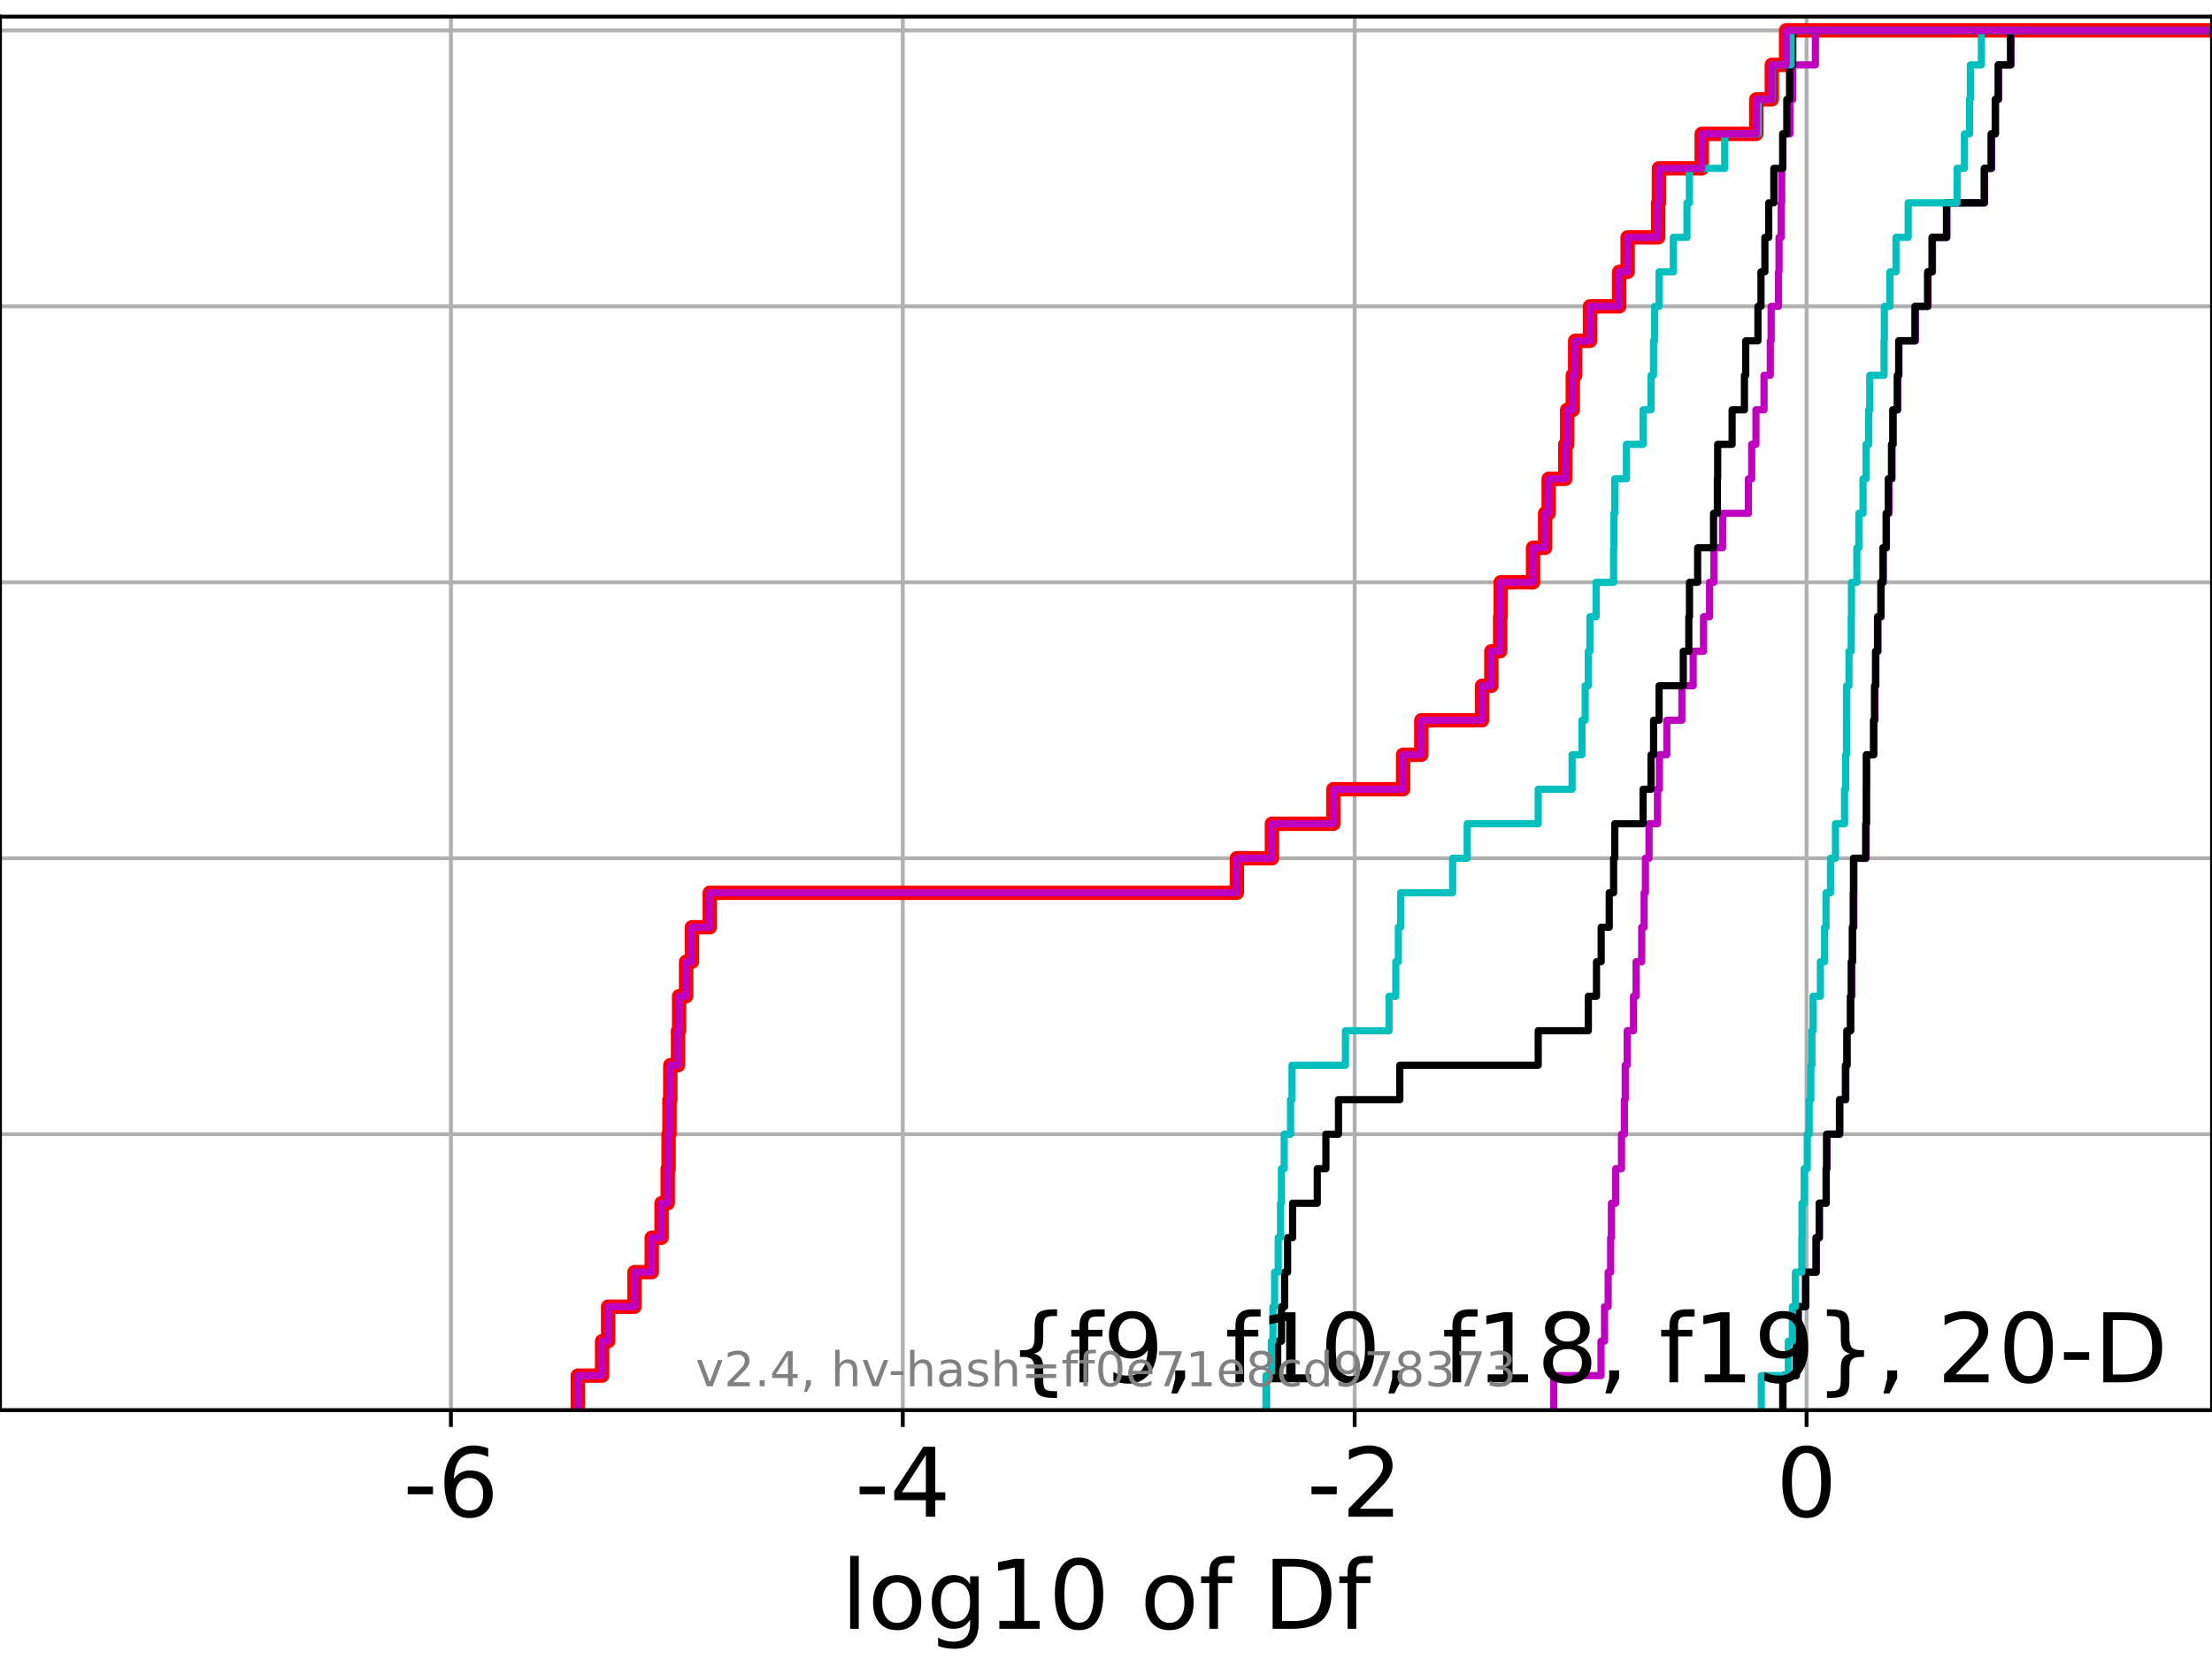 <?xml version="1.0" encoding="utf-8" standalone="no"?>
<!DOCTYPE svg PUBLIC "-//W3C//DTD SVG 1.1//EN"
  "http://www.w3.org/Graphics/SVG/1.1/DTD/svg11.dtd">
<!-- Created with matplotlib (https://matplotlib.org/) -->
<svg height="345.6pt" version="1.1" viewBox="0 0 460.8 345.6" width="460.8pt" xmlns="http://www.w3.org/2000/svg" xmlns:xlink="http://www.w3.org/1999/xlink">
 <defs>
  <style type="text/css">*{stroke-linecap:butt;stroke-linejoin:round;}</style>
 </defs>
 <g id="figure_1">
  <g id="patch_1">
   <path d="M 0 345.6 
L 460.8 345.6 
L 460.8 0 
L 0 0 
z
" style="fill:#ffffff;"/>
  </g>
  <g id="axes_1">
   <g id="patch_2">
    <path d="M 0 293.76 
L 460.8 293.76 
L 460.8 3.456 
L 0 3.456 
z
" style="fill:#ffffff;"/>
   </g>
   <g id="matplotlib.axis_1">
    <g id="xtick_1">
     <g id="line2d_1">
      <path clip-path="url(#p74c50ebe14)" d="M 93.932 293.76 
L 93.932 3.456 
" style="fill:none;stroke:#b0b0b0;stroke-linecap:square;stroke-width:0.8;"/>
     </g>
     <g id="line2d_2">
      <defs>
       <path d="M 0 0 
L 0 3.5 
" id="mac677f02ab" style="stroke:#000000;stroke-width:0.8;"/>
      </defs>
      <g>
       <use style="stroke:#000000;stroke-width:0.8;" x="93.932" xlink:href="#mac677f02ab" y="293.76"/>
      </g>
     </g>
     <g id="text_1">
      <!-- -6 -->
      <g transform="translate(83.962 315.957)scale(0.2 -0.2)">
       <defs>
        <path d="M 4.891 31.391 
L 31.203 31.391 
L 31.203 23.391 
L 4.891 23.391 
z
" id="DejaVuSans-45"/>
        <path d="M 33.016 40.375 
Q 26.375 40.375 22.484 35.828 
Q 18.609 31.297 18.609 23.391 
Q 18.609 15.531 22.484 10.953 
Q 26.375 6.391 33.016 6.391 
Q 39.656 6.391 43.531 10.953 
Q 47.406 15.531 47.406 23.391 
Q 47.406 31.297 43.531 35.828 
Q 39.656 40.375 33.016 40.375 
z
M 52.594 71.297 
L 52.594 62.312 
Q 48.875 64.062 45.094 64.984 
Q 41.312 65.922 37.594 65.922 
Q 27.828 65.922 22.672 59.328 
Q 17.531 52.734 16.797 39.406 
Q 19.672 43.656 24.016 45.922 
Q 28.375 48.188 33.594 48.188 
Q 44.578 48.188 50.953 41.516 
Q 57.328 34.859 57.328 23.391 
Q 57.328 12.156 50.688 5.359 
Q 44.047 -1.422 33.016 -1.422 
Q 20.359 -1.422 13.672 8.266 
Q 6.984 17.969 6.984 36.375 
Q 6.984 53.656 15.188 63.938 
Q 23.391 74.219 37.203 74.219 
Q 40.922 74.219 44.703 73.484 
Q 48.484 72.75 52.594 71.297 
z
" id="DejaVuSans-54"/>
       </defs>
       <use xlink:href="#DejaVuSans-45"/>
       <use x="36.084" xlink:href="#DejaVuSans-54"/>
      </g>
     </g>
    </g>
    <g id="xtick_2">
     <g id="line2d_3">
      <path clip-path="url(#p74c50ebe14)" d="M 188.067 293.76 
L 188.067 3.456 
" style="fill:none;stroke:#b0b0b0;stroke-linecap:square;stroke-width:0.8;"/>
     </g>
     <g id="line2d_4">
      <g>
       <use style="stroke:#000000;stroke-width:0.8;" x="188.067" xlink:href="#mac677f02ab" y="293.76"/>
      </g>
     </g>
     <g id="text_2">
      <!-- -4 -->
      <g transform="translate(178.097 315.957)scale(0.2 -0.2)">
       <defs>
        <path d="M 37.797 64.312 
L 12.891 25.391 
L 37.797 25.391 
z
M 35.203 72.906 
L 47.609 72.906 
L 47.609 25.391 
L 58.016 25.391 
L 58.016 17.188 
L 47.609 17.188 
L 47.609 0 
L 37.797 0 
L 37.797 17.188 
L 4.891 17.188 
L 4.891 26.703 
z
" id="DejaVuSans-52"/>
       </defs>
       <use xlink:href="#DejaVuSans-45"/>
       <use x="36.084" xlink:href="#DejaVuSans-52"/>
      </g>
     </g>
    </g>
    <g id="xtick_3">
     <g id="line2d_5">
      <path clip-path="url(#p74c50ebe14)" d="M 282.202 293.76 
L 282.202 3.456 
" style="fill:none;stroke:#b0b0b0;stroke-linecap:square;stroke-width:0.8;"/>
     </g>
     <g id="line2d_6">
      <g>
       <use style="stroke:#000000;stroke-width:0.8;" x="282.202" xlink:href="#mac677f02ab" y="293.76"/>
      </g>
     </g>
     <g id="text_3">
      <!-- -2 -->
      <g transform="translate(272.232 315.957)scale(0.2 -0.2)">
       <defs>
        <path d="M 19.188 8.297 
L 53.609 8.297 
L 53.609 0 
L 7.328 0 
L 7.328 8.297 
Q 12.938 14.109 22.625 23.891 
Q 32.328 33.688 34.812 36.531 
Q 39.547 41.844 41.422 45.531 
Q 43.312 49.219 43.312 52.781 
Q 43.312 58.594 39.234 62.25 
Q 35.156 65.922 28.609 65.922 
Q 23.969 65.922 18.812 64.312 
Q 13.672 62.703 7.812 59.422 
L 7.812 69.391 
Q 13.766 71.781 18.938 73 
Q 24.125 74.219 28.422 74.219 
Q 39.75 74.219 46.484 68.547 
Q 53.219 62.891 53.219 53.422 
Q 53.219 48.922 51.531 44.891 
Q 49.859 40.875 45.406 35.406 
Q 44.188 33.984 37.641 27.219 
Q 31.109 20.453 19.188 8.297 
z
" id="DejaVuSans-50"/>
       </defs>
       <use xlink:href="#DejaVuSans-45"/>
       <use x="36.084" xlink:href="#DejaVuSans-50"/>
      </g>
     </g>
    </g>
    <g id="xtick_4">
     <g id="line2d_7">
      <path clip-path="url(#p74c50ebe14)" d="M 376.338 293.76 
L 376.338 3.456 
" style="fill:none;stroke:#b0b0b0;stroke-linecap:square;stroke-width:0.8;"/>
     </g>
     <g id="line2d_8">
      <g>
       <use style="stroke:#000000;stroke-width:0.8;" x="376.338" xlink:href="#mac677f02ab" y="293.76"/>
      </g>
     </g>
     <g id="text_4">
      <!-- 0 -->
      <g transform="translate(369.975 315.957)scale(0.2 -0.2)">
       <defs>
        <path d="M 31.781 66.406 
Q 24.172 66.406 20.328 58.906 
Q 16.5 51.422 16.5 36.375 
Q 16.5 21.391 20.328 13.891 
Q 24.172 6.391 31.781 6.391 
Q 39.453 6.391 43.281 13.891 
Q 47.125 21.391 47.125 36.375 
Q 47.125 51.422 43.281 58.906 
Q 39.453 66.406 31.781 66.406 
z
M 31.781 74.219 
Q 44.047 74.219 50.516 64.516 
Q 56.984 54.828 56.984 36.375 
Q 56.984 17.969 50.516 8.266 
Q 44.047 -1.422 31.781 -1.422 
Q 19.531 -1.422 13.062 8.266 
Q 6.594 17.969 6.594 36.375 
Q 6.594 54.828 13.062 64.516 
Q 19.531 74.219 31.781 74.219 
z
" id="DejaVuSans-48"/>
       </defs>
       <use xlink:href="#DejaVuSans-48"/>
      </g>
     </g>
    </g>
    <g id="text_5">
     <!-- log10 of Df -->
     <g transform="translate(175.214 339.313)scale(0.2 -0.2)">
      <defs>
       <path d="M 9.422 75.984 
L 18.406 75.984 
L 18.406 0 
L 9.422 0 
z
" id="DejaVuSans-108"/>
       <path d="M 30.609 48.391 
Q 23.391 48.391 19.188 42.75 
Q 14.984 37.109 14.984 27.297 
Q 14.984 17.484 19.156 11.844 
Q 23.344 6.203 30.609 6.203 
Q 37.797 6.203 41.984 11.859 
Q 46.188 17.531 46.188 27.297 
Q 46.188 37.016 41.984 42.703 
Q 37.797 48.391 30.609 48.391 
z
M 30.609 56 
Q 42.328 56 49.016 48.375 
Q 55.719 40.766 55.719 27.297 
Q 55.719 13.875 49.016 6.219 
Q 42.328 -1.422 30.609 -1.422 
Q 18.844 -1.422 12.172 6.219 
Q 5.516 13.875 5.516 27.297 
Q 5.516 40.766 12.172 48.375 
Q 18.844 56 30.609 56 
z
" id="DejaVuSans-111"/>
       <path d="M 45.406 27.984 
Q 45.406 37.75 41.375 43.109 
Q 37.359 48.484 30.078 48.484 
Q 22.859 48.484 18.828 43.109 
Q 14.797 37.75 14.797 27.984 
Q 14.797 18.266 18.828 12.891 
Q 22.859 7.516 30.078 7.516 
Q 37.359 7.516 41.375 12.891 
Q 45.406 18.266 45.406 27.984 
z
M 54.391 6.781 
Q 54.391 -7.172 48.188 -13.984 
Q 42 -20.797 29.203 -20.797 
Q 24.469 -20.797 20.266 -20.094 
Q 16.062 -19.391 12.109 -17.922 
L 12.109 -9.188 
Q 16.062 -11.328 19.922 -12.344 
Q 23.781 -13.375 27.781 -13.375 
Q 36.625 -13.375 41.016 -8.766 
Q 45.406 -4.156 45.406 5.172 
L 45.406 9.625 
Q 42.625 4.781 38.281 2.391 
Q 33.938 0 27.875 0 
Q 17.828 0 11.672 7.656 
Q 5.516 15.328 5.516 27.984 
Q 5.516 40.672 11.672 48.328 
Q 17.828 56 27.875 56 
Q 33.938 56 38.281 53.609 
Q 42.625 51.219 45.406 46.391 
L 45.406 54.688 
L 54.391 54.688 
z
" id="DejaVuSans-103"/>
       <path d="M 12.406 8.297 
L 28.516 8.297 
L 28.516 63.922 
L 10.984 60.406 
L 10.984 69.391 
L 28.422 72.906 
L 38.281 72.906 
L 38.281 8.297 
L 54.391 8.297 
L 54.391 0 
L 12.406 0 
z
" id="DejaVuSans-49"/>
       <path id="DejaVuSans-32"/>
       <path d="M 37.109 75.984 
L 37.109 68.5 
L 28.516 68.5 
Q 23.688 68.5 21.797 66.547 
Q 19.922 64.594 19.922 59.516 
L 19.922 54.688 
L 34.719 54.688 
L 34.719 47.703 
L 19.922 47.703 
L 19.922 0 
L 10.891 0 
L 10.891 47.703 
L 2.297 47.703 
L 2.297 54.688 
L 10.891 54.688 
L 10.891 58.5 
Q 10.891 67.625 15.141 71.797 
Q 19.391 75.984 28.609 75.984 
z
" id="DejaVuSans-102"/>
       <path d="M 19.672 64.797 
L 19.672 8.109 
L 31.594 8.109 
Q 46.688 8.109 53.688 14.938 
Q 60.688 21.781 60.688 36.531 
Q 60.688 51.172 53.688 57.984 
Q 46.688 64.797 31.594 64.797 
z
M 9.812 72.906 
L 30.078 72.906 
Q 51.266 72.906 61.172 64.094 
Q 71.094 55.281 71.094 36.531 
Q 71.094 17.672 61.125 8.828 
Q 51.172 0 30.078 0 
L 9.812 0 
z
" id="DejaVuSans-68"/>
      </defs>
      <use xlink:href="#DejaVuSans-108"/>
      <use x="27.783" xlink:href="#DejaVuSans-111"/>
      <use x="88.965" xlink:href="#DejaVuSans-103"/>
      <use x="152.441" xlink:href="#DejaVuSans-49"/>
      <use x="216.064" xlink:href="#DejaVuSans-48"/>
      <use x="279.688" xlink:href="#DejaVuSans-32"/>
      <use x="311.475" xlink:href="#DejaVuSans-111"/>
      <use x="372.656" xlink:href="#DejaVuSans-102"/>
      <use x="407.861" xlink:href="#DejaVuSans-32"/>
      <use x="439.648" xlink:href="#DejaVuSans-68"/>
      <use x="516.65" xlink:href="#DejaVuSans-102"/>
     </g>
    </g>
   </g>
   <g id="matplotlib.axis_2">
    <g id="ytick_1">
     <g id="line2d_9">
      <path clip-path="url(#p74c50ebe14)" d="M 0 293.76 
L 460.8 293.76 
" style="fill:none;stroke:#b0b0b0;stroke-linecap:square;stroke-width:0.8;"/>
     </g>
     <g id="line2d_10">
      <defs>
       <path d="M 0 0 
L -3.5 0 
" id="m81ff6cc3dc" style="stroke:#000000;stroke-width:0.8;"/>
      </defs>
      <g>
       <use style="stroke:#000000;stroke-width:0.8;" x="0" xlink:href="#m81ff6cc3dc" y="293.76"/>
      </g>
     </g>
    </g>
    <g id="ytick_2">
     <g id="line2d_11">
      <path clip-path="url(#p74c50ebe14)" d="M 0 236.274 
L 460.8 236.274 
" style="fill:none;stroke:#b0b0b0;stroke-linecap:square;stroke-width:0.8;"/>
     </g>
     <g id="line2d_12">
      <g>
       <use style="stroke:#000000;stroke-width:0.8;" x="0" xlink:href="#m81ff6cc3dc" y="236.274"/>
      </g>
     </g>
    </g>
    <g id="ytick_3">
     <g id="line2d_13">
      <path clip-path="url(#p74c50ebe14)" d="M 0 178.788 
L 460.8 178.788 
" style="fill:none;stroke:#b0b0b0;stroke-linecap:square;stroke-width:0.8;"/>
     </g>
     <g id="line2d_14">
      <g>
       <use style="stroke:#000000;stroke-width:0.8;" x="0" xlink:href="#m81ff6cc3dc" y="178.788"/>
      </g>
     </g>
    </g>
    <g id="ytick_4">
     <g id="line2d_15">
      <path clip-path="url(#p74c50ebe14)" d="M 0 121.302 
L 460.8 121.302 
" style="fill:none;stroke:#b0b0b0;stroke-linecap:square;stroke-width:0.8;"/>
     </g>
     <g id="line2d_16">
      <g>
       <use style="stroke:#000000;stroke-width:0.8;" x="0" xlink:href="#m81ff6cc3dc" y="121.302"/>
      </g>
     </g>
    </g>
    <g id="ytick_5">
     <g id="line2d_17">
      <path clip-path="url(#p74c50ebe14)" d="M 0 63.816 
L 460.8 63.816 
" style="fill:none;stroke:#b0b0b0;stroke-linecap:square;stroke-width:0.8;"/>
     </g>
     <g id="line2d_18">
      <g>
       <use style="stroke:#000000;stroke-width:0.8;" x="0" xlink:href="#m81ff6cc3dc" y="63.816"/>
      </g>
     </g>
    </g>
    <g id="ytick_6">
     <g id="line2d_19">
      <path clip-path="url(#p74c50ebe14)" d="M 0 6.33 
L 460.8 6.33 
" style="fill:none;stroke:#b0b0b0;stroke-linecap:square;stroke-width:0.8;"/>
     </g>
     <g id="line2d_20">
      <g>
       <use style="stroke:#000000;stroke-width:0.8;" x="0" xlink:href="#m81ff6cc3dc" y="6.33"/>
      </g>
     </g>
    </g>
   </g>
   <g id="line2d_21">
    <path clip-path="url(#p74c50ebe14)" d="M 120.356 293.76 
L 120.356 286.574 
L 125.428 286.574 
L 125.428 279.389 
L 126.678 279.389 
L 126.678 272.203 
L 132.169 272.203 
L 132.169 265.017 
L 135.771 265.017 
L 135.771 257.831 
L 137.818 257.831 
L 137.818 250.646 
L 139.099 250.646 
L 139.099 243.46 
L 139.28 243.46 
L 139.28 236.274 
L 139.459 236.274 
L 139.459 229.088 
L 139.633 229.088 
L 139.633 221.903 
L 141.247 221.903 
L 141.247 214.717 
L 141.468 214.717 
L 141.468 207.531 
L 142.922 207.531 
L 142.922 200.345 
L 144.133 200.345 
L 144.133 193.16 
L 147.852 193.16 
L 147.852 185.974 
L 257.666 185.974 
L 257.666 178.788 
L 264.96 178.788 
L 264.96 171.602 
L 277.761 171.602 
L 277.761 164.417 
L 292.292 164.417 
L 292.292 157.231 
L 296.088 157.231 
L 296.088 150.045 
L 308.732 150.045 
L 308.732 142.859 
L 310.674 142.859 
L 310.674 135.674 
L 312.504 135.674 
L 312.504 128.488 
L 312.615 128.488 
L 312.615 121.302 
L 319.364 121.302 
L 319.364 114.116 
L 321.875 114.116 
L 321.875 106.931 
L 322.619 106.931 
L 322.619 99.745 
L 326.078 99.745 
L 326.078 92.559 
L 326.467 92.559 
L 326.467 85.373 
L 327.643 85.373 
L 327.643 78.188 
L 328.137 78.188 
L 328.137 71.002 
L 331.221 71.002 
L 331.221 63.816 
L 337.308 63.816 
L 337.308 56.63 
L 339.06 56.63 
L 339.06 49.445 
L 345.431 49.445 
L 345.431 42.259 
L 345.582 42.259 
L 345.582 35.073 
L 354.494 35.073 
L 354.494 27.888 
L 365.86 27.888 
L 365.86 20.702 
L 369.095 20.702 
L 369.095 13.516 
L 372.077 13.516 
L 372.077 6.33 
L 372.077 6.33 
L 372.077 6.33 
L 460.8 6.33 
" style="fill:none;stroke:#ff0000;stroke-linecap:square;stroke-width:3;"/>
   </g>
   <g id="line2d_22">
    <path clip-path="url(#p74c50ebe14)" d="M 371.422 293.76 
L 371.422 286.574 
L 374.211 286.574 
L 374.211 279.389 
L 374.586 279.389 
L 374.586 272.203 
L 376.151 272.203 
L 376.151 265.017 
L 378.365 265.017 
L 378.365 257.831 
L 379.012 257.831 
L 379.012 250.646 
L 380.442 250.646 
L 380.442 243.46 
L 380.567 243.46 
L 380.567 236.274 
L 383.282 236.274 
L 383.282 229.088 
L 384.503 229.088 
L 384.503 221.903 
L 384.809 221.903 
L 384.809 214.717 
L 385.531 214.717 
L 385.531 207.531 
L 385.729 207.531 
L 385.729 200.345 
L 385.947 200.345 
L 385.947 193.16 
L 386.175 193.16 
L 386.175 185.974 
L 386.177 185.974 
L 386.177 178.788 
L 388.735 178.788 
L 388.735 171.602 
L 388.82 171.602 
L 388.82 164.417 
L 388.833 164.417 
L 388.833 157.231 
L 390.352 157.231 
L 390.352 150.045 
L 390.573 150.045 
L 390.573 142.859 
L 390.768 142.859 
L 390.768 135.674 
L 391.204 135.674 
L 391.204 128.488 
L 391.856 128.488 
L 391.856 121.302 
L 392.295 121.302 
L 392.295 114.116 
L 392.975 114.116 
L 392.975 106.931 
L 393.483 106.931 
L 393.483 99.745 
L 394.126 99.745 
L 394.126 92.559 
L 394.386 92.559 
L 394.386 85.373 
L 395.315 85.373 
L 395.315 78.188 
L 395.565 78.188 
L 395.565 71.002 
L 398.999 71.002 
L 398.999 63.816 
L 401.632 63.816 
L 401.632 56.63 
L 402.564 56.63 
L 402.564 49.445 
L 405.568 49.445 
L 405.568 42.259 
L 413.423 42.259 
L 413.423 35.073 
L 414.859 35.073 
L 414.859 27.888 
L 415.697 27.888 
L 415.697 20.702 
L 416.327 20.702 
L 416.327 13.516 
L 418.903 13.516 
L 418.903 6.33 
L 418.903 6.33 
L 418.903 6.33 
L 460.8 6.33 
" style="fill:none;stroke:#00bfbf;stroke-linecap:square;stroke-width:1.5;"/>
   </g>
   <g id="line2d_23">
    <path clip-path="url(#p74c50ebe14)" d="M 371.422 293.76 
L 371.422 286.574 
L 374.211 286.574 
L 374.211 279.389 
L 374.586 279.389 
L 374.586 272.203 
L 376.151 272.203 
L 376.151 265.017 
L 378.365 265.017 
L 378.365 257.831 
L 379.012 257.831 
L 379.012 250.646 
L 380.442 250.646 
L 380.442 243.46 
L 380.567 243.46 
L 380.567 236.274 
L 383.282 236.274 
L 383.282 229.088 
L 384.503 229.088 
L 384.503 221.903 
L 384.809 221.903 
L 384.809 214.717 
L 385.531 214.717 
L 385.531 207.531 
L 385.729 207.531 
L 385.729 200.345 
L 385.947 200.345 
L 385.947 193.16 
L 386.175 193.16 
L 386.175 185.974 
L 386.177 185.974 
L 386.177 178.788 
L 388.735 178.788 
L 388.735 171.602 
L 388.82 171.602 
L 388.82 164.417 
L 388.833 164.417 
L 388.833 157.231 
L 390.352 157.231 
L 390.352 150.045 
L 390.573 150.045 
L 390.573 142.859 
L 390.768 142.859 
L 390.768 135.674 
L 391.204 135.674 
L 391.204 128.488 
L 391.856 128.488 
L 391.856 121.302 
L 392.295 121.302 
L 392.295 114.116 
L 392.975 114.116 
L 392.975 106.931 
L 393.483 106.931 
L 393.483 99.745 
L 394.126 99.745 
L 394.126 92.559 
L 394.386 92.559 
L 394.386 85.373 
L 395.315 85.373 
L 395.315 78.188 
L 395.565 78.188 
L 395.565 71.002 
L 398.999 71.002 
L 398.999 63.816 
L 401.632 63.816 
L 401.632 56.63 
L 402.564 56.63 
L 402.564 49.445 
L 405.568 49.445 
L 405.568 42.259 
L 413.423 42.259 
L 413.423 35.073 
L 414.859 35.073 
L 414.859 27.888 
L 415.697 27.888 
L 415.697 20.702 
L 416.327 20.702 
L 416.327 13.516 
L 418.903 13.516 
L 418.903 6.33 
L 418.903 6.33 
L 418.903 6.33 
L 460.8 6.33 
" style="fill:none;stroke:#bf00bf;stroke-linecap:square;stroke-width:1.5;"/>
   </g>
   <g id="line2d_24">
    <path clip-path="url(#p74c50ebe14)" d="M 371.377 293.76 
L 371.377 286.574 
L 374.175 286.574 
L 374.175 279.389 
L 374.576 279.389 
L 374.576 272.203 
L 376.149 272.203 
L 376.149 265.017 
L 378.319 265.017 
L 378.319 257.831 
L 378.972 257.831 
L 378.972 250.646 
L 380.406 250.646 
L 380.406 243.46 
L 380.533 243.46 
L 380.533 236.274 
L 383.195 236.274 
L 383.195 229.088 
L 384.434 229.088 
L 384.434 221.903 
L 384.734 221.903 
L 384.734 214.717 
L 385.496 214.717 
L 385.496 207.531 
L 385.662 207.531 
L 385.662 200.345 
L 385.879 200.345 
L 385.879 193.16 
L 386.07 193.16 
L 386.07 185.974 
L 386.115 185.974 
L 386.115 178.788 
L 388.658 178.788 
L 388.658 171.602 
L 388.785 171.602 
L 388.785 164.417 
L 388.799 164.417 
L 388.799 157.231 
L 390.303 157.231 
L 390.303 150.045 
L 390.503 150.045 
L 390.503 142.859 
L 390.704 142.859 
L 390.704 135.674 
L 391.125 135.674 
L 391.125 128.488 
L 391.827 128.488 
L 391.827 121.302 
L 392.265 121.302 
L 392.265 114.116 
L 392.916 114.116 
L 392.916 106.931 
L 393.369 106.931 
L 393.369 99.745 
L 394.027 99.745 
L 394.027 92.559 
L 394.311 92.559 
L 394.311 85.373 
L 395.244 85.373 
L 395.244 78.188 
L 395.532 78.188 
L 395.532 71.002 
L 398.93 71.002 
L 398.93 63.816 
L 401.557 63.816 
L 401.557 56.63 
L 402.474 56.63 
L 402.474 49.445 
L 405.486 49.445 
L 405.486 42.259 
L 413.357 42.259 
L 413.357 35.073 
L 414.8 35.073 
L 414.8 27.888 
L 415.642 27.888 
L 415.642 20.702 
L 416.263 20.702 
L 416.263 13.516 
L 418.836 13.516 
L 418.836 6.33 
L 418.836 6.33 
L 418.836 6.33 
L 460.8 6.33 
" style="fill:none;stroke:#000000;stroke-linecap:square;stroke-width:1.5;"/>
   </g>
   <g id="line2d_25">
    <path clip-path="url(#p74c50ebe14)" d="M 366.909 293.76 
L 366.909 286.574 
L 372.533 286.574 
L 372.533 279.389 
L 373.385 279.389 
L 373.385 272.203 
L 374.019 272.203 
L 374.019 265.017 
L 375.359 265.017 
L 375.359 257.831 
L 375.398 257.831 
L 375.398 250.646 
L 375.85 250.646 
L 375.85 243.46 
L 376.481 243.46 
L 376.481 236.274 
L 376.88 236.274 
L 376.88 229.088 
L 377.226 229.088 
L 377.226 221.903 
L 377.462 221.903 
L 377.462 214.717 
L 377.689 214.717 
L 377.689 207.531 
L 379.22 207.531 
L 379.22 200.345 
L 380.099 200.345 
L 380.099 193.16 
L 380.4 193.16 
L 380.4 185.974 
L 381.335 185.974 
L 381.335 178.788 
L 382.359 178.788 
L 382.359 171.602 
L 384.251 171.602 
L 384.251 164.417 
L 384.479 164.417 
L 384.479 157.231 
L 384.664 157.231 
L 384.664 150.045 
L 384.668 150.045 
L 384.668 142.859 
L 385.176 142.859 
L 385.176 135.674 
L 385.647 135.674 
L 385.647 128.488 
L 385.695 128.488 
L 385.695 121.302 
L 386.823 121.302 
L 386.823 114.116 
L 387.229 114.116 
L 387.229 106.931 
L 388.107 106.931 
L 388.107 99.745 
L 388.724 99.745 
L 388.724 92.559 
L 389.298 92.559 
L 389.298 85.373 
L 389.502 85.373 
L 389.502 78.188 
L 392.481 78.188 
L 392.481 71.002 
L 392.543 71.002 
L 392.543 63.816 
L 393.721 63.816 
L 393.721 56.63 
L 394.969 56.63 
L 394.969 49.445 
L 397.513 49.445 
L 397.513 42.259 
L 407.692 42.259 
L 407.692 35.073 
L 409.231 35.073 
L 409.231 27.888 
L 410.284 27.888 
L 410.284 20.702 
L 410.464 20.702 
L 410.464 13.516 
L 412.76 13.516 
L 412.76 6.33 
L 412.76 6.33 
L 412.76 6.33 
L 460.8 6.33 
" style="fill:none;stroke:#00bfbf;stroke-linecap:square;stroke-width:1.5;"/>
   </g>
   <g id="line2d_26">
    <path clip-path="url(#p74c50ebe14)" d="M 323.676 293.76 
L 323.676 286.574 
L 333.523 286.574 
L 333.523 279.389 
L 334.254 279.389 
L 334.254 272.203 
L 335.007 272.203 
L 335.007 265.017 
L 335.53 265.017 
L 335.53 257.831 
L 335.682 257.831 
L 335.682 250.646 
L 336.584 250.646 
L 336.584 243.46 
L 337.788 243.46 
L 337.788 236.274 
L 338.39 236.274 
L 338.39 229.088 
L 338.564 229.088 
L 338.564 221.903 
L 338.976 221.903 
L 338.976 214.717 
L 340.287 214.717 
L 340.287 207.531 
L 340.831 207.531 
L 340.831 200.345 
L 341.995 200.345 
L 341.995 193.16 
L 342.505 193.16 
L 342.505 185.974 
L 342.77 185.974 
L 342.77 178.788 
L 343.524 178.788 
L 343.524 171.602 
L 345.282 171.602 
L 345.282 164.417 
L 345.675 164.417 
L 345.675 157.231 
L 347.229 157.231 
L 347.229 150.045 
L 350.363 150.045 
L 350.363 142.859 
L 352.716 142.859 
L 352.716 135.674 
L 354.87 135.674 
L 354.87 128.488 
L 356.133 128.488 
L 356.133 121.302 
L 357.043 121.302 
L 357.043 114.116 
L 358.843 114.116 
L 358.843 106.931 
L 364.23 106.931 
L 364.23 99.745 
L 364.906 99.745 
L 364.906 92.559 
L 365.796 92.559 
L 365.796 85.373 
L 367.483 85.373 
L 367.483 78.188 
L 368.788 78.188 
L 368.788 71.002 
L 368.963 71.002 
L 368.963 63.816 
L 370.492 63.816 
L 370.492 56.63 
L 370.61 56.63 
L 370.61 49.445 
L 371.054 49.445 
L 371.054 42.259 
L 371.163 42.259 
L 371.163 35.073 
L 371.411 35.073 
L 371.411 27.888 
L 372.889 27.888 
L 372.889 20.702 
L 373.467 20.702 
L 373.467 13.516 
L 378.18 13.516 
L 378.18 6.33 
L 378.18 6.33 
L 378.18 6.33 
L 460.8 6.33 
" style="fill:none;stroke:#bf00bf;stroke-linecap:square;stroke-width:1.5;"/>
   </g>
   <g id="line2d_27">
    <path clip-path="url(#p74c50ebe14)" d="M 263.792 293.76 
L 263.792 286.574 
L 266.166 286.574 
L 266.166 279.389 
L 266.959 279.389 
L 266.959 272.203 
L 267.614 272.203 
L 267.614 265.017 
L 268.228 265.017 
L 268.228 257.831 
L 269.273 257.831 
L 269.273 250.646 
L 274.413 250.646 
L 274.413 243.46 
L 276.21 243.46 
L 276.21 236.274 
L 278.832 236.274 
L 278.832 229.088 
L 291.604 229.088 
L 291.604 221.903 
L 320.438 221.903 
L 320.438 214.717 
L 330.883 214.717 
L 330.883 207.531 
L 332.578 207.531 
L 332.578 200.345 
L 333.554 200.345 
L 333.554 193.16 
L 335.231 193.16 
L 335.231 185.974 
L 336.141 185.974 
L 336.141 178.788 
L 336.393 178.788 
L 336.393 171.602 
L 342.289 171.602 
L 342.289 164.417 
L 343.943 164.417 
L 343.943 157.231 
L 344.471 157.231 
L 344.471 150.045 
L 345.622 150.045 
L 345.622 142.859 
L 350.658 142.859 
L 350.658 135.674 
L 351.809 135.674 
L 351.809 128.488 
L 351.952 128.488 
L 351.952 121.302 
L 353.65 121.302 
L 353.65 114.116 
L 356.964 114.116 
L 356.964 106.931 
L 357.759 106.931 
L 357.759 99.745 
L 357.82 99.745 
L 357.82 92.559 
L 360.829 92.559 
L 360.829 85.373 
L 363.397 85.373 
L 363.397 78.188 
L 363.667 78.188 
L 363.667 71.002 
L 366.214 71.002 
L 366.214 63.816 
L 366.847 63.816 
L 366.847 56.63 
L 367.661 56.63 
L 367.661 49.445 
L 368.461 49.445 
L 368.461 42.259 
L 369.523 42.259 
L 369.523 35.073 
L 371.362 35.073 
L 371.362 27.888 
L 372.224 27.888 
L 372.224 20.702 
L 372.804 20.702 
L 372.804 13.516 
L 373.465 13.516 
L 373.465 6.33 
L 373.465 6.33 
L 373.465 6.33 
L 460.8 6.33 
" style="fill:none;stroke:#000000;stroke-linecap:square;stroke-width:1.5;"/>
   </g>
   <g id="line2d_28">
    <path clip-path="url(#p74c50ebe14)" d="M 263.719 293.76 
L 263.719 286.574 
L 264.844 286.574 
L 264.844 279.389 
L 265.181 279.389 
L 265.181 272.203 
L 265.528 272.203 
L 265.528 265.017 
L 266.281 265.017 
L 266.281 257.831 
L 266.759 257.831 
L 266.759 250.646 
L 266.941 250.646 
L 266.941 243.46 
L 267.521 243.46 
L 267.521 236.274 
L 268.847 236.274 
L 268.847 229.088 
L 269.155 229.088 
L 269.155 221.903 
L 280.288 221.903 
L 280.288 214.717 
L 289.36 214.717 
L 289.36 207.531 
L 290.769 207.531 
L 290.769 200.345 
L 291.306 200.345 
L 291.306 193.16 
L 291.783 193.16 
L 291.783 185.974 
L 302.618 185.974 
L 302.618 178.788 
L 305.645 178.788 
L 305.645 171.602 
L 320.438 171.602 
L 320.438 164.417 
L 327.496 164.417 
L 327.496 157.231 
L 329.553 157.231 
L 329.553 150.045 
L 330.218 150.045 
L 330.218 142.859 
L 330.87 142.859 
L 330.87 135.674 
L 331.202 135.674 
L 331.202 128.488 
L 332.495 128.488 
L 332.495 121.302 
L 336.141 121.302 
L 336.141 114.116 
L 336.22 114.116 
L 336.22 106.931 
L 336.393 106.931 
L 336.393 99.745 
L 338.818 99.745 
L 338.818 92.559 
L 342.286 92.559 
L 342.286 85.373 
L 343.943 85.373 
L 343.943 78.188 
L 344.46 78.188 
L 344.46 71.002 
L 344.701 71.002 
L 344.701 63.816 
L 345.619 63.816 
L 345.619 56.63 
L 348.575 56.63 
L 348.575 49.445 
L 351.424 49.445 
L 351.424 42.259 
L 351.927 42.259 
L 351.927 35.073 
L 359.293 35.073 
L 359.293 27.888 
L 366.246 27.888 
L 366.246 20.702 
L 369.177 20.702 
L 369.177 13.516 
L 373.131 13.516 
L 373.131 6.33 
L 373.131 6.33 
L 373.131 6.33 
L 460.8 6.33 
" style="fill:none;stroke:#00bfbf;stroke-linecap:square;stroke-width:1.5;"/>
   </g>
   <g id="line2d_29">
    <path clip-path="url(#p74c50ebe14)" d="M 120.356 293.76 
L 120.356 286.574 
L 125.428 286.574 
L 125.428 279.389 
L 126.678 279.389 
L 126.678 272.203 
L 132.169 272.203 
L 132.169 265.017 
L 135.771 265.017 
L 135.771 257.831 
L 137.818 257.831 
L 137.818 250.646 
L 139.099 250.646 
L 139.099 243.46 
L 139.28 243.46 
L 139.28 236.274 
L 139.459 236.274 
L 139.459 229.088 
L 139.633 229.088 
L 139.633 221.903 
L 141.247 221.903 
L 141.247 214.717 
L 141.468 214.717 
L 141.468 207.531 
L 142.922 207.531 
L 142.922 200.345 
L 144.133 200.345 
L 144.133 193.16 
L 147.852 193.16 
L 147.852 185.974 
L 257.666 185.974 
L 257.666 178.788 
L 264.96 178.788 
L 264.96 171.602 
L 277.761 171.602 
L 277.761 164.417 
L 292.292 164.417 
L 292.292 157.231 
L 296.088 157.231 
L 296.088 150.045 
L 308.732 150.045 
L 308.732 142.859 
L 310.674 142.859 
L 310.674 135.674 
L 312.504 135.674 
L 312.504 128.488 
L 312.615 128.488 
L 312.615 121.302 
L 319.364 121.302 
L 319.364 114.116 
L 321.875 114.116 
L 321.875 106.931 
L 322.619 106.931 
L 322.619 99.745 
L 326.078 99.745 
L 326.078 92.559 
L 326.467 92.559 
L 326.467 85.373 
L 327.643 85.373 
L 327.643 78.188 
L 328.137 78.188 
L 328.137 71.002 
L 331.221 71.002 
L 331.221 63.816 
L 337.308 63.816 
L 337.308 56.63 
L 339.06 56.63 
L 339.06 49.445 
L 345.431 49.445 
L 345.431 42.259 
L 345.582 42.259 
L 345.582 35.073 
L 354.494 35.073 
L 354.494 27.888 
L 365.86 27.888 
L 365.86 20.702 
L 369.095 20.702 
L 369.095 13.516 
L 372.077 13.516 
L 372.077 6.33 
L 372.077 6.33 
L 372.077 6.33 
L 460.8 6.33 
" style="fill:none;stroke:#bf00bf;stroke-linecap:square;stroke-width:1.5;"/>
   </g>
   <g id="patch_3">
    <path d="M 0 293.76 
L 0 3.456 
" style="fill:none;stroke:#000000;stroke-linecap:square;stroke-linejoin:miter;stroke-width:0.8;"/>
   </g>
   <g id="patch_4">
    <path d="M 460.8 293.76 
L 460.8 3.456 
" style="fill:none;stroke:#000000;stroke-linecap:square;stroke-linejoin:miter;stroke-width:0.8;"/>
   </g>
   <g id="patch_5">
    <path d="M -0 293.76 
L 460.8 293.76 
" style="fill:none;stroke:#000000;stroke-linecap:square;stroke-linejoin:miter;stroke-width:0.8;"/>
   </g>
   <g id="patch_6">
    <path d="M -0 3.456 
L 460.8 3.456 
" style="fill:none;stroke:#000000;stroke-linecap:square;stroke-linejoin:miter;stroke-width:0.8;"/>
   </g>
   <g id="text_6">
    <!-- {f9, f10, f18, f19}, 20-D -->
    <g transform="translate(209.981 287.954)scale(0.2 -0.2)">
     <defs>
      <path d="M 51.125 -9.281 
L 51.125 -16.312 
L 48.094 -16.312 
Q 35.938 -16.312 31.812 -12.688 
Q 27.688 -9.078 27.688 1.703 
L 27.688 13.375 
Q 27.688 20.75 25.047 23.578 
Q 22.406 26.422 15.484 26.422 
L 12.5 26.422 
L 12.5 33.406 
L 15.484 33.406 
Q 22.469 33.406 25.078 36.203 
Q 27.688 39.016 27.688 46.297 
L 27.688 58.016 
Q 27.688 68.797 31.812 72.391 
Q 35.938 75.984 48.094 75.984 
L 51.125 75.984 
L 51.125 69 
L 47.797 69 
Q 40.922 69 38.812 66.844 
Q 36.719 64.703 36.719 57.812 
L 36.719 45.703 
Q 36.719 38.031 34.5 34.562 
Q 32.281 31.109 26.906 29.891 
Q 32.328 28.562 34.516 25.094 
Q 36.719 21.625 36.719 14.016 
L 36.719 1.906 
Q 36.719 -4.984 38.812 -7.125 
Q 40.922 -9.281 47.797 -9.281 
z
" id="DejaVuSans-123"/>
      <path d="M 10.984 1.516 
L 10.984 10.5 
Q 14.703 8.734 18.5 7.812 
Q 22.312 6.891 25.984 6.891 
Q 35.75 6.891 40.891 13.453 
Q 46.047 20.016 46.781 33.406 
Q 43.953 29.203 39.594 26.953 
Q 35.25 24.703 29.984 24.703 
Q 19.047 24.703 12.672 31.312 
Q 6.297 37.938 6.297 49.422 
Q 6.297 60.641 12.938 67.422 
Q 19.578 74.219 30.609 74.219 
Q 43.266 74.219 49.922 64.516 
Q 56.594 54.828 56.594 36.375 
Q 56.594 19.141 48.406 8.859 
Q 40.234 -1.422 26.422 -1.422 
Q 22.703 -1.422 18.891 -0.688 
Q 15.094 0.047 10.984 1.516 
z
M 30.609 32.422 
Q 37.25 32.422 41.125 36.953 
Q 45.016 41.5 45.016 49.422 
Q 45.016 57.281 41.125 61.844 
Q 37.25 66.406 30.609 66.406 
Q 23.969 66.406 20.094 61.844 
Q 16.219 57.281 16.219 49.422 
Q 16.219 41.5 20.094 36.953 
Q 23.969 32.422 30.609 32.422 
z
" id="DejaVuSans-57"/>
      <path d="M 11.719 12.406 
L 22.016 12.406 
L 22.016 4 
L 14.016 -11.625 
L 7.719 -11.625 
L 11.719 4 
z
" id="DejaVuSans-44"/>
      <path d="M 31.781 34.625 
Q 24.75 34.625 20.719 30.859 
Q 16.703 27.094 16.703 20.516 
Q 16.703 13.922 20.719 10.156 
Q 24.75 6.391 31.781 6.391 
Q 38.812 6.391 42.859 10.172 
Q 46.922 13.969 46.922 20.516 
Q 46.922 27.094 42.891 30.859 
Q 38.875 34.625 31.781 34.625 
z
M 21.922 38.812 
Q 15.578 40.375 12.031 44.719 
Q 8.5 49.078 8.5 55.328 
Q 8.5 64.062 14.719 69.141 
Q 20.953 74.219 31.781 74.219 
Q 42.672 74.219 48.875 69.141 
Q 55.078 64.062 55.078 55.328 
Q 55.078 49.078 51.531 44.719 
Q 48 40.375 41.703 38.812 
Q 48.828 37.156 52.797 32.312 
Q 56.781 27.484 56.781 20.516 
Q 56.781 9.906 50.312 4.234 
Q 43.844 -1.422 31.781 -1.422 
Q 19.734 -1.422 13.25 4.234 
Q 6.781 9.906 6.781 20.516 
Q 6.781 27.484 10.781 32.312 
Q 14.797 37.156 21.922 38.812 
z
M 18.312 54.391 
Q 18.312 48.734 21.844 45.562 
Q 25.391 42.391 31.781 42.391 
Q 38.141 42.391 41.719 45.562 
Q 45.312 48.734 45.312 54.391 
Q 45.312 60.062 41.719 63.234 
Q 38.141 66.406 31.781 66.406 
Q 25.391 66.406 21.844 63.234 
Q 18.312 60.062 18.312 54.391 
z
" id="DejaVuSans-56"/>
      <path d="M 12.5 -9.281 
L 15.922 -9.281 
Q 22.75 -9.281 24.828 -7.172 
Q 26.906 -5.078 26.906 1.906 
L 26.906 14.016 
Q 26.906 21.625 29.094 25.094 
Q 31.297 28.562 36.719 29.891 
Q 31.297 31.109 29.094 34.562 
Q 26.906 38.031 26.906 45.703 
L 26.906 57.812 
Q 26.906 64.75 24.828 66.875 
Q 22.75 69 15.922 69 
L 12.5 69 
L 12.5 75.984 
L 15.578 75.984 
Q 27.734 75.984 31.812 72.391 
Q 35.891 68.797 35.891 58.016 
L 35.891 46.297 
Q 35.891 39.016 38.516 36.203 
Q 41.156 33.406 48.094 33.406 
L 51.125 33.406 
L 51.125 26.422 
L 48.094 26.422 
Q 41.156 26.422 38.516 23.578 
Q 35.891 20.75 35.891 13.375 
L 35.891 1.703 
Q 35.891 -9.078 31.812 -12.688 
Q 27.734 -16.312 15.578 -16.312 
L 12.5 -16.312 
z
" id="DejaVuSans-125"/>
     </defs>
     <use xlink:href="#DejaVuSans-123"/>
     <use x="63.623" xlink:href="#DejaVuSans-102"/>
     <use x="98.828" xlink:href="#DejaVuSans-57"/>
     <use x="162.451" xlink:href="#DejaVuSans-44"/>
     <use x="194.238" xlink:href="#DejaVuSans-32"/>
     <use x="226.025" xlink:href="#DejaVuSans-102"/>
     <use x="261.23" xlink:href="#DejaVuSans-49"/>
     <use x="324.854" xlink:href="#DejaVuSans-48"/>
     <use x="388.477" xlink:href="#DejaVuSans-44"/>
     <use x="420.264" xlink:href="#DejaVuSans-32"/>
     <use x="452.051" xlink:href="#DejaVuSans-102"/>
     <use x="487.256" xlink:href="#DejaVuSans-49"/>
     <use x="550.879" xlink:href="#DejaVuSans-56"/>
     <use x="614.502" xlink:href="#DejaVuSans-44"/>
     <use x="646.289" xlink:href="#DejaVuSans-32"/>
     <use x="678.076" xlink:href="#DejaVuSans-102"/>
     <use x="713.281" xlink:href="#DejaVuSans-49"/>
     <use x="776.904" xlink:href="#DejaVuSans-57"/>
     <use x="840.527" xlink:href="#DejaVuSans-125"/>
     <use x="904.15" xlink:href="#DejaVuSans-44"/>
     <use x="935.938" xlink:href="#DejaVuSans-32"/>
     <use x="967.725" xlink:href="#DejaVuSans-50"/>
     <use x="1031.348" xlink:href="#DejaVuSans-48"/>
     <use x="1094.971" xlink:href="#DejaVuSans-45"/>
     <use x="1131.055" xlink:href="#DejaVuSans-68"/>
    </g>
   </g>
   <g id="text_7">
    <!-- v2.4, hv-hash=ff0e71e8cd978373 -->
    <g style="fill:#808080;" transform="translate(144.905 288.777)scale(0.1 -0.1)">
     <defs>
      <path d="M 2.984 54.688 
L 12.5 54.688 
L 29.594 8.797 
L 46.688 54.688 
L 56.203 54.688 
L 35.688 0 
L 23.484 0 
z
" id="DejaVuSans-118"/>
      <path d="M 10.688 12.406 
L 21 12.406 
L 21 0 
L 10.688 0 
z
" id="DejaVuSans-46"/>
      <path d="M 54.891 33.016 
L 54.891 0 
L 45.906 0 
L 45.906 32.719 
Q 45.906 40.484 42.875 44.328 
Q 39.844 48.188 33.797 48.188 
Q 26.516 48.188 22.312 43.547 
Q 18.109 38.922 18.109 30.906 
L 18.109 0 
L 9.078 0 
L 9.078 75.984 
L 18.109 75.984 
L 18.109 46.188 
Q 21.344 51.125 25.703 53.562 
Q 30.078 56 35.797 56 
Q 45.219 56 50.047 50.172 
Q 54.891 44.344 54.891 33.016 
z
" id="DejaVuSans-104"/>
      <path d="M 34.281 27.484 
Q 23.391 27.484 19.188 25 
Q 14.984 22.516 14.984 16.5 
Q 14.984 11.719 18.141 8.906 
Q 21.297 6.109 26.703 6.109 
Q 34.188 6.109 38.703 11.406 
Q 43.219 16.703 43.219 25.484 
L 43.219 27.484 
z
M 52.203 31.203 
L 52.203 0 
L 43.219 0 
L 43.219 8.297 
Q 40.141 3.328 35.547 0.953 
Q 30.953 -1.422 24.312 -1.422 
Q 15.922 -1.422 10.953 3.297 
Q 6 8.016 6 15.922 
Q 6 25.141 12.172 29.828 
Q 18.359 34.516 30.609 34.516 
L 43.219 34.516 
L 43.219 35.406 
Q 43.219 41.609 39.141 45 
Q 35.062 48.391 27.688 48.391 
Q 23 48.391 18.547 47.266 
Q 14.109 46.141 10.016 43.891 
L 10.016 52.203 
Q 14.938 54.109 19.578 55.047 
Q 24.219 56 28.609 56 
Q 40.484 56 46.344 49.844 
Q 52.203 43.703 52.203 31.203 
z
" id="DejaVuSans-97"/>
      <path d="M 44.281 53.078 
L 44.281 44.578 
Q 40.484 46.531 36.375 47.5 
Q 32.281 48.484 27.875 48.484 
Q 21.188 48.484 17.844 46.438 
Q 14.5 44.391 14.5 40.281 
Q 14.5 37.156 16.891 35.375 
Q 19.281 33.594 26.516 31.984 
L 29.594 31.297 
Q 39.156 29.25 43.188 25.516 
Q 47.219 21.781 47.219 15.094 
Q 47.219 7.469 41.188 3.016 
Q 35.156 -1.422 24.609 -1.422 
Q 20.219 -1.422 15.453 -0.562 
Q 10.688 0.297 5.422 2 
L 5.422 11.281 
Q 10.406 8.688 15.234 7.391 
Q 20.062 6.109 24.812 6.109 
Q 31.156 6.109 34.562 8.281 
Q 37.984 10.453 37.984 14.406 
Q 37.984 18.062 35.516 20.016 
Q 33.062 21.969 24.703 23.781 
L 21.578 24.516 
Q 13.234 26.266 9.516 29.906 
Q 5.812 33.547 5.812 39.891 
Q 5.812 47.609 11.281 51.797 
Q 16.75 56 26.812 56 
Q 31.781 56 36.172 55.266 
Q 40.578 54.547 44.281 53.078 
z
" id="DejaVuSans-115"/>
      <path d="M 10.594 45.406 
L 73.188 45.406 
L 73.188 37.203 
L 10.594 37.203 
z
M 10.594 25.484 
L 73.188 25.484 
L 73.188 17.188 
L 10.594 17.188 
z
" id="DejaVuSans-61"/>
      <path d="M 56.203 29.594 
L 56.203 25.203 
L 14.891 25.203 
Q 15.484 15.922 20.484 11.062 
Q 25.484 6.203 34.422 6.203 
Q 39.594 6.203 44.453 7.469 
Q 49.312 8.734 54.109 11.281 
L 54.109 2.781 
Q 49.266 0.734 44.188 -0.344 
Q 39.109 -1.422 33.891 -1.422 
Q 20.797 -1.422 13.156 6.188 
Q 5.516 13.812 5.516 26.812 
Q 5.516 40.234 12.766 48.109 
Q 20.016 56 32.328 56 
Q 43.359 56 49.781 48.891 
Q 56.203 41.797 56.203 29.594 
z
M 47.219 32.234 
Q 47.125 39.594 43.094 43.984 
Q 39.062 48.391 32.422 48.391 
Q 24.906 48.391 20.391 44.141 
Q 15.875 39.891 15.188 32.172 
z
" id="DejaVuSans-101"/>
      <path d="M 8.203 72.906 
L 55.078 72.906 
L 55.078 68.703 
L 28.609 0 
L 18.312 0 
L 43.219 64.594 
L 8.203 64.594 
z
" id="DejaVuSans-55"/>
      <path d="M 48.781 52.594 
L 48.781 44.188 
Q 44.969 46.297 41.141 47.344 
Q 37.312 48.391 33.406 48.391 
Q 24.656 48.391 19.812 42.844 
Q 14.984 37.312 14.984 27.297 
Q 14.984 17.281 19.812 11.734 
Q 24.656 6.203 33.406 6.203 
Q 37.312 6.203 41.141 7.25 
Q 44.969 8.297 48.781 10.406 
L 48.781 2.094 
Q 45.016 0.344 40.984 -0.531 
Q 36.969 -1.422 32.422 -1.422 
Q 20.062 -1.422 12.781 6.344 
Q 5.516 14.109 5.516 27.297 
Q 5.516 40.672 12.859 48.328 
Q 20.219 56 33.016 56 
Q 37.156 56 41.109 55.141 
Q 45.062 54.297 48.781 52.594 
z
" id="DejaVuSans-99"/>
      <path d="M 45.406 46.391 
L 45.406 75.984 
L 54.391 75.984 
L 54.391 0 
L 45.406 0 
L 45.406 8.203 
Q 42.578 3.328 38.25 0.953 
Q 33.938 -1.422 27.875 -1.422 
Q 17.969 -1.422 11.734 6.484 
Q 5.516 14.406 5.516 27.297 
Q 5.516 40.188 11.734 48.094 
Q 17.969 56 27.875 56 
Q 33.938 56 38.25 53.625 
Q 42.578 51.266 45.406 46.391 
z
M 14.797 27.297 
Q 14.797 17.391 18.875 11.75 
Q 22.953 6.109 30.078 6.109 
Q 37.203 6.109 41.297 11.75 
Q 45.406 17.391 45.406 27.297 
Q 45.406 37.203 41.297 42.844 
Q 37.203 48.484 30.078 48.484 
Q 22.953 48.484 18.875 42.844 
Q 14.797 37.203 14.797 27.297 
z
" id="DejaVuSans-100"/>
      <path d="M 40.578 39.312 
Q 47.656 37.797 51.625 33 
Q 55.609 28.219 55.609 21.188 
Q 55.609 10.406 48.188 4.484 
Q 40.766 -1.422 27.094 -1.422 
Q 22.516 -1.422 17.656 -0.516 
Q 12.797 0.391 7.625 2.203 
L 7.625 11.719 
Q 11.719 9.328 16.594 8.109 
Q 21.484 6.891 26.812 6.891 
Q 36.078 6.891 40.938 10.547 
Q 45.797 14.203 45.797 21.188 
Q 45.797 27.641 41.281 31.266 
Q 36.766 34.906 28.719 34.906 
L 20.219 34.906 
L 20.219 43.016 
L 29.109 43.016 
Q 36.375 43.016 40.234 45.922 
Q 44.094 48.828 44.094 54.297 
Q 44.094 59.906 40.109 62.906 
Q 36.141 65.922 28.719 65.922 
Q 24.656 65.922 20.016 65.031 
Q 15.375 64.156 9.812 62.312 
L 9.812 71.094 
Q 15.438 72.656 20.344 73.438 
Q 25.25 74.219 29.594 74.219 
Q 40.828 74.219 47.359 69.109 
Q 53.906 64.016 53.906 55.328 
Q 53.906 49.266 50.438 45.094 
Q 46.969 40.922 40.578 39.312 
z
" id="DejaVuSans-51"/>
     </defs>
     <use xlink:href="#DejaVuSans-118"/>
     <use x="59.18" xlink:href="#DejaVuSans-50"/>
     <use x="122.803" xlink:href="#DejaVuSans-46"/>
     <use x="154.59" xlink:href="#DejaVuSans-52"/>
     <use x="218.213" xlink:href="#DejaVuSans-44"/>
     <use x="250" xlink:href="#DejaVuSans-32"/>
     <use x="281.787" xlink:href="#DejaVuSans-104"/>
     <use x="345.166" xlink:href="#DejaVuSans-118"/>
     <use x="401.721" xlink:href="#DejaVuSans-45"/>
     <use x="437.805" xlink:href="#DejaVuSans-104"/>
     <use x="501.184" xlink:href="#DejaVuSans-97"/>
     <use x="562.463" xlink:href="#DejaVuSans-115"/>
     <use x="614.562" xlink:href="#DejaVuSans-104"/>
     <use x="677.941" xlink:href="#DejaVuSans-61"/>
     <use x="761.73" xlink:href="#DejaVuSans-102"/>
     <use x="796.936" xlink:href="#DejaVuSans-102"/>
     <use x="832.141" xlink:href="#DejaVuSans-48"/>
     <use x="895.764" xlink:href="#DejaVuSans-101"/>
     <use x="957.287" xlink:href="#DejaVuSans-55"/>
     <use x="1020.91" xlink:href="#DejaVuSans-49"/>
     <use x="1084.533" xlink:href="#DejaVuSans-101"/>
     <use x="1146.057" xlink:href="#DejaVuSans-56"/>
     <use x="1209.68" xlink:href="#DejaVuSans-99"/>
     <use x="1264.66" xlink:href="#DejaVuSans-100"/>
     <use x="1328.137" xlink:href="#DejaVuSans-57"/>
     <use x="1391.76" xlink:href="#DejaVuSans-55"/>
     <use x="1455.383" xlink:href="#DejaVuSans-56"/>
     <use x="1519.006" xlink:href="#DejaVuSans-51"/>
     <use x="1582.629" xlink:href="#DejaVuSans-55"/>
     <use x="1646.252" xlink:href="#DejaVuSans-51"/>
    </g>
   </g>
  </g>
 </g>
 <defs>
  <clipPath id="p74c50ebe14">
   <rect height="290.304" width="460.8" x="0" y="3.456"/>
  </clipPath>
 </defs>
</svg>
